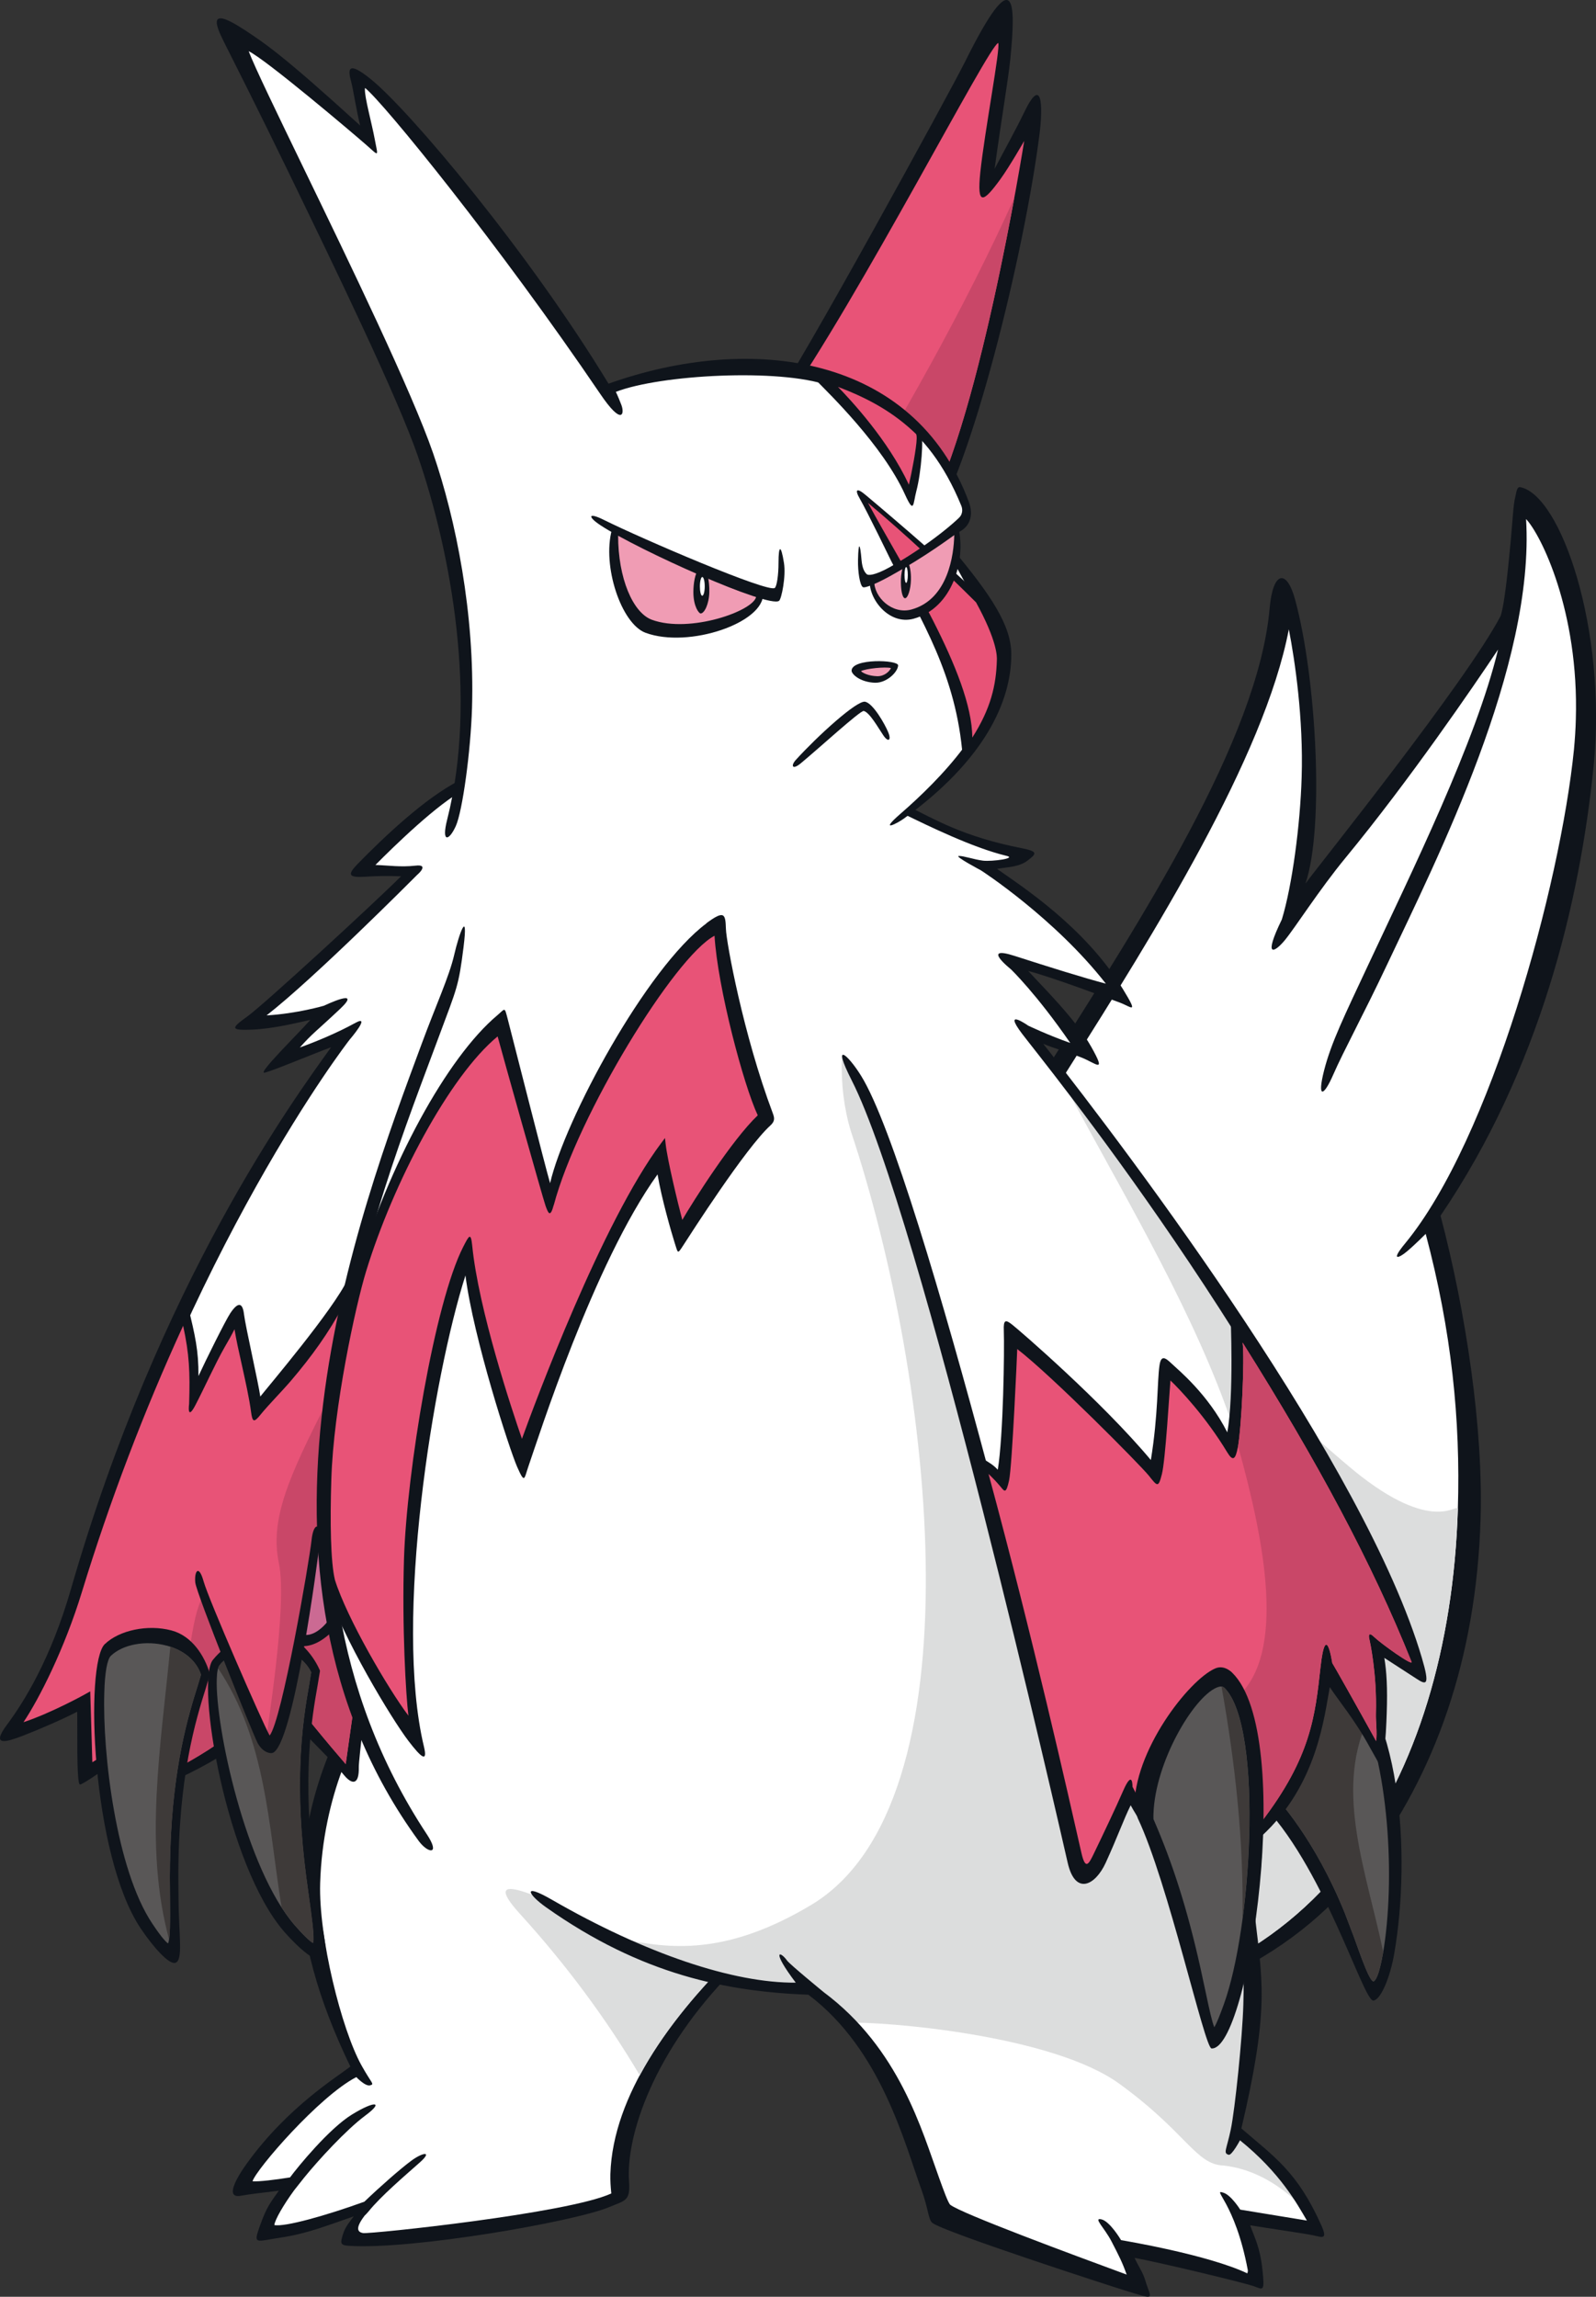 <?xml version="1.0" encoding="UTF-8"?>
<!-- Created with Inkscape (http://www.inkscape.org/) -->
<svg version="1.1" viewBox="0 0 212.42 305.6" xmlns="http://www.w3.org/2000/svg">
 <rect x="0" y="0" width="212.42" height="305.6" fill="#333333" stroke="none"/>
 <g transform="translate(3.382 3.108)">
  <path d="m87.691 229.89c-9.322-11.007-26.805-19.201-42.702-7.976-2.921 3.709-7.867 13.359-8.239 25.361-0.217 7.276 2.233 15.777 6.499 24.584-1.696 1.334-8.348 5.372-13.763 12.877-1.445 2.003-2.931 4.672-0.853 4.322 1.225-0.217 2.047-0.31 5.098-0.679-1.104 1.563-1.619 2.134-2.528 4.694-0.909 2.559-0.58 2.047 2.856 1.532 3.425-0.515 6.007-1.563 9.639-2.813-0.502 0.701-1.104 1.312-1.454 2.441-0.338 1.138-0.35 1.402 0.788 1.476 8.37 0.568 30.033-3.217 34.65-5.142 2.177-0.918 2.844-0.788 2.658-3.435-0.428-6.061 3.26-17.319 13.818-27.998 5.448-5.492 2.537-18.61-6.466-29.245" fill="#0f141b"/>
  <path d="m77.857 286.16c-0.022 0.865 0.031 1.718 0.124 2.583-5.733 2.658-31.991 5.405-33.019 5.274-0.822-0.124-1.039-0.71 0.186-2.32 0.155-0.155 0.329-0.316 0.524-0.558 1.619-2.025 4.912-4.825 6.772-6.477 1.861-1.641 0.406-1.377-1.073-0.279-1.389 1.017-4.146 3.435-6.258 5.459-5.044 1.827-10.602 3.392-11.98 3.107 0.062-0.679 1.191-2.649 2.636-4.628 0.437-0.558 0.896-1.138 1.334-1.684 1.861-2.298 5.58-6.357 8.129-8.25 2.54-1.883 1.303-2.025-1.749-0.155-3.064 1.87-7.265 7.024-8.238 8.348-0.011 0.011-0.022 0.022-0.031 0.031-1.957 0.316-4.136 0.58-4.989 0.515 0.493-1.597 8.873-11.313 13.818-13.862 0 0 1.203 1.281 1.839 1.095 0.623-0.186 0.217-0.186-1.16-2.67-2.658-4.803-5.711-17.035-5.492-24.234 0.36-11.652 4.88-20.492 7.681-24.037l0.248 0.186c15.142-10.7 30.547-3.37 39.475 7.166 5.897 6.969 9.125 14.956 8.939 20.897-0.062 2.67-0.853 4.934-2.397 6.488-7.002 7.068-14.989 17.407-15.317 27.987" fill="#fff"/>
  <path d="m73.936 251.74c-4.628-1.892-14.059-6.74-8.107-0.186 5.963 6.554 11.4 13.796 15.941 21.477 3.042-5.656 7.385-10.799 11.411-14.869 1.532-1.554 2.307-3.808 2.397-6.477 0.186-5.941-17.024 1.948-21.641 0.062" fill="#dcdddd"/>
  <path d="m57.774 100.74c-4.628 2.329-10.252 7.724-13.545 11.094-1.312 1.355-1.346 1.848 0.844 1.718 2.19-0.124 3.073-0.124 4.923-0.062-3.796 3.775-18.304 17.112-20.481 18.665-2.165 1.554-2.276 1.848 0.614 1.74 2.887-0.124 5.832-0.875 7.801-1.303-1.631 1.848-7.188 7.287-6.083 7.024 1.095-0.248 6.455-2.506 8.84-3.381-4.88 6.794-22.823 31.17-34.628 72.1-2.692 9.333-6.269 15.033-8.512 18.041-2.242 3.008 0.031 2.255 1.979 1.52 2.276-0.875 5.558-2.298 7.363-3.25 0.062 1.74-0.124 9.574 0.36 9.683 0.493 0.124 8.206-5.602 10.033-6.707-0.186 1.87-0.778 7.56-0.778 7.56l1.095-0.481c0.515-0.217 11.936-4.486 16.16-11.247 2.583 3.709 6.083 6.543 8.654 9.639 1.073 1.29 2.013 1.324 1.96-1.082-0.031-1.892 4.289-35.908 6.816-46.783 0.416-1.805 1.653-5.777 3.217-10.81 7.199-23.206 20.613-66.389 11.718-73.916-1.935-1.653-4.748-1.563-8.348 0.248" fill="#0f141b"/>
  <path d="m58.398 101.98c3.052-1.541 5.35-1.684 6.827-0.437 1.926 1.631 2.614 5.416 2.462 10.492-0.515 16.565-9.956 46.958-14.606 61.958-1.641 5.252-2.813 9.048-3.25 10.908-2.242 9.672-6.411 39.157-7.374 46.116-2.003-2.329-6.444-7.604-8.031-10.153l-0.657-1.051-0.558 1.104c-2.813 5.635-11.926 10.459-15.077 11.991 0.186-1.74 0.809-7.921 0.809-7.921s-8.173 4.934-9.803 5.93c-0.031-1.827-0.248-9.42-0.248-9.42l-0.996 0.558c-0.031 0.031-4.015 2.221-7.527 3.49 2.121-3.337 5.219-9.595 7.418-16.772 14.146-46.225 35.164-73.293 35.372-73.555 0 0 2.953-3.435 0.732-2.211-2.233 1.225-4.88 2.363-7.363 3.26 1.696-1.913 2.155-2.121 5.328-5.109 3.173-2.987-2.112-0.45-2.112-0.45-0.031 0.011-3.622 1.061-7.648 1.29 6.324-4.923 19.409-18.063 20.022-18.676 0 0 1.774-1.489-0.217-1.247-1.991 0.217-3.479-0.031-5.317-0.093 2.428-2.45 8.37-8.25 11.838-10" fill="#fff"/>
  <path d="m42.892 167.11c-1.883 4.037-10.656 14.354-11.63 15.602-0.248-1.796-1.957-9.245-2.168-10.941-0.186-1.61-0.809-1.684-1.839-0.124-0.636 0.965-3.195 6.105-4.223 8.337 0.022-3.446-0.45-5.372-1.38-9.278l-0.394-0.124-0.524 1.126c-5.46 11.74-10.328 24.092-14.19 36.707-2.844 9.322-6.74 16.225-8.239 18.107l-0.809 1.008 1.247-0.316c3.239-0.822 7.506-3.021 9.059-3.851 0.031 1.203 0.279 9.486 0.279 9.486s8.25-4.978 9.519-5.744c-0.155 1.355-0.788 7.626-0.788 7.626l0.689-0.31c0.515-0.217 12.374-5.536 16.357-12.407 2.441 3.621 8.479 10.547 8.753 10.853l0.623 0.723 0.124-0.94c0.031-0.248 3.61-26.236 6.225-40.809l0.031-0.124-0.062-0.124c-3.03-7.298-5.821-14.519-6.565-22.462z" fill="#0f141b"/>
  <path d="m31.3 185.11c1.138-1.389 2.822-3.073 4.059-4.519 2.692-3.162 5-6.324 6.98-10.055 0.918 7.505 3.501 14.387 6.378 21.313-2.341 13.074-5.427 35.077-6.083 39.77-1.749-2.034-6.729-7.877-8.435-10.613l-0.403-0.667-0.35 0.701c-2.987 5.974-12.932 11.028-15.613 12.309 0.124-1.237 0.8-7.867 0.8-7.867s-8.621 5.219-9.726 5.886c-0.031-1.259-0.279-9.431-0.279-9.431l-0.623 0.35c-0.031 0.031-4.573 2.537-8.26 3.753 2.09-3.129 5.449-9.726 7.779-17.341 3.72-12.155 8.26-24.048 13.468-35.405 0.822 3.785 0.93 6.127 0.797 10.383 0 0-0.329 2.397 0.831 0.186 1.16-2.221 2.692-5.613 3.851-7.637 0.546-0.93 0.986-1.727 1.358-2.472 0.217 1.355 0.58 2.999 0.974 4.738 0.481 2.177 0.986 4.431 1.225 6.236 0.186 1.411 0.381 1.489 1.268 0.394" fill="#e85377"/>
  <path d="m43.363 176.24c-2.134 29.124-11.729 22.035-19.354 32.363-2.68 4.157-1.324 11.017-5.471 16.936 0.062-0.031 0.093-0.062 0.093-0.062s-0.679 6.619-0.809 7.856c2.692-1.281 12.637-6.335 15.624-12.309l0.338-0.689 0.416 0.657c1.706 2.745 6.674 8.589 8.425 10.624 0.657-4.694 3.742-26.707 6.094-39.77-2.134-5.142-4.114-10.252-5.361-15.613" fill="#c94768"/>
  <path d="m38.483 196.52c-2.013 1.268-3.764 4.333-4.573 7.976-1.203 5.405-0.338 10.744 2.45 11.357 2.779 0.623 6.696-3.042 7.91-8.447 0.809-3.643 0.124-7.845-1.172-9.858-0.546-0.853-1.259-1.402-2.069-1.588s-1.696 0.011-2.549 0.558" fill="#0f141b"/>
  <path d="m36.921 214.39c-2.233-0.502-3.228-4.945-2.168-9.716 0.754-3.37 2.397-6.291 4.19-7.429 0.667-0.428 1.312-0.568 1.892-0.437 0.589 0.124 1.104 0.537 1.532 1.203 1.138 1.796 1.389 5.131 0.636 8.501-1.061 4.77-3.851 8.381-6.083 7.877" fill="#cb6a93"/>
  <path d="m10.573 215.64c-2.701 2.583-1.783 28.041 4.759 37.823 1.762 2.636 3.818 4.847 4.617 4.595 1.082-0.329 0.459-3.621 0.428-8.556l-0.022-2.813c-0.031-13.402 2.363-21.061 3.654-25.175l0.546-1.839-0.031-0.155c-0.688-2.298-2.329-4.956-5.088-5.689-3.173-0.844-6.958-0.011-8.851 1.805" fill="#0f141b"/>
  <path d="m18.797 215.85c2.32 0.611 3.961 2.025 4.573 3.873-0.093 0.31-0.437 1.454-0.437 1.454-1.191 3.797-3.304 10.558-3.654 21.98-0.031 1.126-0.062 2.307-0.062 3.534l0.022 2.813c0.011 1.454 0.022 2.866-0.011 3.961-0.031 0.996-0.093 1.706-0.248 2.013-0.217-0.155-0.775-0.657-2.09-2.636-4.825-7.199-6.641-22.68-6.39-30.7 0.062-2.636 0.381-4.464 0.875-4.935 1.597-1.532 4.65-2.09 7.407-1.355" fill="#595757"/>
  <path d="m19.115 254.99c0.062-0.372 0.093-0.887 0.124-1.52 0.031-1.104 0.022-2.515 0.011-3.972l-0.023-2.813c0-1.225 0.022-2.407 0.062-3.534 0.35-11.422 2.462-18.184 3.654-21.98 0 0 0.35-1.16 0.437-1.454-0.568-1.718-2.034-3.042-4.092-3.72-1.268 13.282-3.556 26.477-0.155 38.993" fill="#3e3a39"/>
  <path d="m24.955 217.74c-2.341 2.9 1.783 27.352 9.519 36.214 2.09 2.385 4.3 4.125 5.066 3.775 1.03-0.459 0.011-3.512-0.667-8.402l-0.372-2.779c-1.749-13.293-0.36-21.192 0.394-25.438l0.316-1.904-0.062-0.155c-0.974-2.19-3.162-4.716-5.995-5.088-3.25-0.428-6.532 1.718-8.184 3.764" fill="#0f141b"/>
  <path d="m33.002 216.15c2.373 0.316 4.191 1.498 5.033 3.26-0.062 0.31-0.248 1.498-0.248 1.498-0.428 2.428-1.061 6.028-1.216 11.116-0.124 3.939 0.031 8.786 0.809 14.661l0.381 2.791c0.31 2.276 0.614 4.464 0.58 5.503-0.011 0.217-0.031 0.329-0.062 0.437-0.248-0.124-0.875-0.58-2.407-2.329-6.575-7.538-10.602-26.499-10.405-32.757 0.022-0.952 0.155-1.597 0.381-1.883 1.389-1.728 4.333-2.67 7.166-2.298" fill="#595757"/>
  <path d="m38.261 255.42c0.031-0.124 0.093-0.217 0.093-0.437 0.031-1.039-0.248-3.217-0.58-5.503l-0.381-2.791c-0.766-5.875-0.93-10.722-0.809-14.661 0.155-5.087 0.788-8.687 1.216-11.116 0 0 0.186-1.203 0.248-1.498-0.844-1.762-2.649-2.943-5.033-3.26-2.822-0.372-5.777 0.568-7.166 2.298-0.062 0.093-0.155 0.248-0.186 0.45 6.346 9.486 6.674 20.777 8.424 31.75 0.58 0.896 1.172 1.718 1.805 2.441 1.532 1.749 2.143 2.211 2.397 2.329" fill="#3e3a39"/>
  <path d="m23.165 207.39c2.779 7.418 8.162 19.508 8.928 20.842 1.817 3.162 3.753-9.704 6.543-26.346 3.709-22.078-18.249-1.913-15.47 5.503" fill="#e85377"/>
  <path d="m33.736 204.88c1.216 5.766-1.774 23.129-1.653 23.348 1.817 3.162 3.764-9.694 6.554-26.335 0.853-5.077 2.844-17.407 1.61-18.687-5.284 10.295-7.724 15.919-6.51 21.674" fill="#c94768"/>
  <path d="m32.499 227.8c-1.138-2.09-8.118-18.118-8.774-20.47-0.657-2.363-1.259-1.368-1.117 0.124 0.155 1.489 7.735 20.361 8.326 21.411 0.766 1.312 1.706 1.324 1.904 1.281 2.8-0.645 6.116-25.897 6.356-28.216 0.248-2.32-0.84-2.766-1.117-0.062-0.279 2.68-3.95 24.037-5.58 25.952" fill="#0f141b"/>
  <path d="m57.755 123.89c32.604-63.227 45.12 158.37-3.961 118.23-33.162-39.07 1.095-104 3.961-118.23" fill="#fff"/>
  <path d="m57.065 123.96c-0.667 2.878-2.419 6.663-4.322 11.816-8.227 22.232-26.63 70.175-0.394 106.07 1.225 1.662 2.931 1.926 1.095-0.865-25.558-38.709-6.532-84.234 1.619-106.25 2.385-6.423 2.593-6.565 3.249-11.816 0.657-5.252-0.58-1.839-1.247 1.039" fill="#0f141b"/>
  <path d="m198.29 63.042c-0.248 0.831-0.381 3.457-0.589 5.678-0.279 2.9-0.754 8.217-1.346 10.109-4.54 8.698-24.311 33.326-25.985 35.623 2.54-7.407 1.454-27.418-1.389-37.812-1.117-4.081-2.943-3.785-3.381 1.191-1.52 17.462-17.396 41.816-29.037 60.241-3.851 6.105-5.602 10.853-6.98 13.534-7.33 14.168-33.457 77.034-17.549 102.95 4.453 7.254 11.882 10.908 22.057 10.831 18.184-0.124 34.234-7.144 44.42-20.481 9.037-11.849 14.595-27.265 15.164-45.864 0.372-12.035-1.926-27.484-5.328-40.394 13.184-19.398 18.545-41.663 20.372-59.803 1.817-18.184-4.365-36.105-9.77-37.133-0.481-0.093-0.524 0.844-0.657 1.324" fill="#0f141b"/>
  <path d="m199.73 65.948c1.191 19.475-11.827 45.153-18.523 59.343-3.073 6.51-5.799 11.51-7.133 14.573-1.334 3.073-2.168 3.151-1.225-0.546 0.94-3.698 2.745-7.352 5.809-13.906 5.755-12.287 14.442-29.934 17.342-42.09-3.195 4.792-11.784 17.374-20.284 27.691-3.523 4.267-6.751 9.365-8.118 11.007-1.377 1.653-2.909 2.419-0.372-2.791 1.368-4.464 2.45-12.582 2.636-18.928 0.248-7.757-0.896-15.525-1.706-19.672-3.272 17.079-18.107 40.7-29.114 58.118-3.84 6.072-6.871 10.864-8.228 13.501-7.265 14.048-21.455 50.383-22.297 77.768-0.279 9.431 0.996 17.79 4.694 23.818 4.19 6.816 11.214 10.241 20.875 10.175 17.735-0.124 32.341-7.046 42.253-20.033 8.862-11.619 13.742-27.965 14.311-46.269 0.372-12.002-0.853-23.753-4.278-36.641 0 0-1.389 1.402-2.45 2.298-1.061 0.909-2.341 1.454-0.279-1.039 11.401-13.84 20.645-47.648 22.462-65.7 0.124-1.368 0.217-2.701 0.248-4.015 0.437-14.376-4.65-24.595-6.63-26.663" fill="#fff"/>
  <path d="m177.86 193.39c-7.046-5.427-46.553-42.123-47.057-41.149-7.254 14.048-21.455 50.394-22.297 77.779-0.279 9.42 1.008 17.779 4.705 23.807 4.179 6.827 11.203 10.241 20.875 10.175 17.724-0.124 32.341-7.046 42.243-20.022 8.873-11.63 13.753-27.976 14.322-46.28 0.022-0.996-2.9 3.304-12.79-4.311" fill="#dcdddd"/>
  <path d="m67.673 120.76c17.407-26.871 42.199-21.072 45.853-18.359 8.49 6.291 59.343 116.87 49.015 149.23-0.338 1.073 1.554 10.306-1.454 28.741 7.385 5.952 10.744 12.899 10.744 12.899l-10.263-1.696s2.791 7.057 1.389 8.742c-4.891-2.636-17.254-4.672-17.254-4.672s1.554 3.359 1.913 5.033c-7.374-2.714-23.359-8.599-24.978-9.89-1.61-1.29-4.792-19.201-18.162-29.146-6.192-0.614-15.175-1.358-34.847-11.849-37.976-20.241-25.011-93.446-1.957-129.04" fill="#fff"/>
  <path d="m161.09 280.38c3.008-18.435 1.117-27.67 1.454-28.742 8.807-27.593-26.86-112.05-42.833-140.24-8.392 8.95-13.523 23.72-9.869 35.941 11.116 33.293 17.297 89.496-5.252 103.01-10.963 6.565-18.315 5.875-24.223 4.726 12.473 5.514 19.179 6.094 24.114 6.575 1.796 1.334 3.402 2.813 4.847 4.376 4.847-0.186 27.308 1.597 36.291 8.14 8.993 6.532 10.12 10.744 13.873 10.864 6.608 0.754 10.623 5.875 11.192 6.215-1.554-2.506-4.672-6.893-9.595-10.864" fill="#dcdddd"/>
  <path d="m113.01 102.86c7.112 7.965 51.389 100.6 50.175 139.9-0.093 3.293-0.515 6.203-1.303 8.665-0.031 0.124-0.062 0.31-0.062 0.524-0.011 0.381 0.022 0.952 0.093 1.913 0.124 1.914 0.329 5.175 0.186 9.792-0.124 4.322-1.104 13.895-1.675 16.608-0.568 2.701-1.039 3.118-0.279 3.337 0.416 0.124 1.51-1.926 1.51-1.926 5.361 4.322 7.604 8.457 8.906 10.678-2.09-0.338-8.873-1.454-8.873-1.454s-1.194-1.904-2.211-2.242c-1.675-0.558 1.51 1.182 3.217 10.284 0.031 0.155-0.031 0.31-0.062 0.437-5.274-2.494-16.313-4.333-16.805-4.42 0 0-1.489-2.528-2.627-2.769-1.126-0.248 0.416 1.117 1.358 2.943 0.952 1.839 1.445 2.788 2.013 4.409-7.09-2.605-22.035-8.14-23.479-9.289-0.279-0.248-0.887-1.926-1.467-3.534-2.307-6.324-5.284-17.243-15.394-24.77 0 0-4.486-3.676-4.847-4.179-0.996-1.377-2.134-1.411 1.147 2.931-8.282 0.062-19.967-3.829-32.483-11.05-4.015-2.307-3.151-0.679-0.754 1.017 12.757 9.026 24.092 11.214 34.923 11.641 9.683 7.287 12.79 19.748 15.033 25.908 0.952 2.627 0.918 4.005 1.454 4.442 1.498 1.203 23.665 8.392 25.623 8.993 4.322 1.324 3.479 1.203 2.735-1.303-0.36-1.216-0.93-1.87-1.433-3.03 3.26 0.589 14.672 3.326 15.908 3.785 1.225 0.45 1.423 0.766 1.104-2.242-0.329-3.021-1.051-4.234-1.631-5.875 1.848 0.31 7.057 1.061 8.293 1.312 1.237 0.248 2.09 0.723 1.172-1.324-3.195-7.133-6.237-9.081-10.635-12.877 1.74-7.374 2.549-12.451 2.68-16.74 0.155-4.672-0.732-9.595-0.853-11.543-0.062-0.744-0.011 0.338 0 0 0-0.062-0.45 0.031-0.45 0.011 0.831-2.614 1.281-5.678 1.377-9.103 0.602-19.508-9.639-50.525-19.179-74.901-12.418-31.761-27.352-61.4-31.357-65.886z" fill="#0f141b"/>
  <path d="m90.632 119.76c-7.998 5.963-18.851 26.116-20.799 34.562-0.537-1.762-5.186-20.109-5.635-21.816-0.45-1.706-0.31-1.445-1.377-0.537-6.74 5.657-14.398 19.77-18.884 34.595-3.556 7.998-5.328 35.241-3.764 41.794 1.969 6.302 8.556 17.232 10.799 20.164 1.706 2.233 2.593 2.965 2.069 0.766-4.048-16.893 1.237-49.256 5.525-62.691 1.082 8.414 5.864 23.151 6.882 25.47 1.03 2.32 0.918 1.619 1.498-0.062 1.303-3.731 8.665-26.991 17.188-38.851 0.524 3.151 1.839 7.713 2.286 9.125 0.459 1.402 0.329 1.563 1.182 0.248 0.844-1.303 8.238-12.877 11.553-15.886 0.636-0.58 0.546-1.017 0.316-1.631-3.939-10.47-6.192-22.823-6.236-24.519-0.062-1.991-0.186-2.549-2.605-0.754" fill="#0f141b"/>
  <path d="m70.328 157.22c3.195-11.991 16.083-33.041 21.389-35.821 0.416 6.893 3.862 19.869 5.755 23.895-3.425 3.25-8.61 11.444-10.044 13.917-0.558-2.09-1.982-7.976-2.211-10.076l-0.093-0.822-0.493 0.657c-7.867 10.482-16.849 34.672-18.545 39.365-1.324-3.808-5.788-17.232-6.619-25.711-0.186-1.774-0.406-1.38-1.191 0.155-3.818 7.44-7.527 29.956-7.888 41.51-0.279 9.037 0.248 18.173 0.589 20.886-2.692-3.567-8.184-12.954-9.781-18.063-0.58-2.397-0.657-7.735-0.481-13.348 0.279-9.562 3.228-23.14 4.628-27.713 3.6-11.761 11.061-25.952 17.506-31.258 0.568 2.134 6.017 21.531 6.378 22.538 0.36 0.996 0.623 1.653 1.095-0.124" fill="#e85377"/>
  <path d="m170.78 217.51c-3.72 2.636-8.654 11.291-7.637 15.689l0.155 2.307 0.865 1.008c8.523 8.239 13.884 26.685 15.241 26.565 0.986-0.093 2.233-3.073 2.779-6.236 2.255-12.987 1.051-33.72-8.315-39.65-0.636-0.406-1.684-0.679-3.086 0.316" fill="#0f141b"/>
  <path d="m165.04 233.02c0.155-4.617 3.425-12.484 6.39-14.595 1.082-0.766 1.653-0.403 1.839-0.279 6.127 3.884 8.556 18.567 8.184 30.514-0.093 2.943-0.35 5.733-0.766 8.14-0.546 3.107-1.039 3.577-1.138 3.643-0.459 0.744-1.904-3.545-2.714-5.777l-1.216-3.195c-3.971-9.814-8.862-15.23-10.448-16.827-0.093-0.481-0.155-1.008-0.124-1.619" fill="#595757"/>
  <path d="m178.53 226.04c-1.29-3.632-3.03-6.488-5.274-7.899-0.186-0.124-0.754-0.481-1.827 0.279-2.965 2.1-6.247 9.978-6.389 14.584-0.022 0.611 0.031 1.147 0.124 1.619 1.597 1.61 6.477 7.024 10.449 16.838l1.213 3.184c0.822 2.233 2.255 6.532 2.714 5.777 0.124-0.062 0.602-0.524 1.138-3.632 0.022-0.062 0.022-0.155 0.031-0.217-2.233-10.656-6.389-21.127-2.177-30.536" fill="#3e3a39"/>
  <path d="m116.17 104.07c10.361 4.354 11.586 5.821 16.367 6.368-1.389 1.324-5.022 1.662-5.022 1.662s11.094 7.123 18.031 16.838c-4.037-1.03-13.917-3.589-13.917-3.589s3.961 3.742 9.146 11.586c-3.589-1.005-7.604-2.943-7.604-2.943s35.328 43.173 51.707 84.398c-1.796-0.502-5.777-3.348-5.777-3.348s1.597 6.838 0.471 14.048c-2.999-5.525-6.466-10.602-6.466-10.602s-1.74 12.615-8.796 21.444c-0.636-9.07-2.813-19.365-4.639-18.971-1.817 0.406-9.398 15.044-9.956 18.654-2.134-4.146-2.745-5.208-2.745-5.208l-5.941 12.046s-22.33-96.827-30.416-106.14c-8.096-9.311-4.803-40.602 5.558-36.247" fill="#fff"/>
  <path d="m184.88 218.39c-13.042-32.823-38.085-66.871-47.757-79.398 13.282 25.405 36.094 58.895 23.72 83.009 1.498 2.8 2.965 10.744 3.468 17.932 7.057-8.84 8.797-21.455 8.797-21.455s3.468 5.088 6.466 10.613c1.126-7.21-0.471-14.048-0.471-14.048s3.982 2.844 5.777 3.348" fill="#dcdddd"/>
  <path d="m115.87 104.69 1.008 0.493c3.348 1.631 9.168 4.475 13.589 5.558 1.706 0.338-1.817 0.809-3.021 0.667-1.203-0.155-2.614-0.657-3.217-0.623-0.614 0.031 2.909 1.892 2.909 1.892 0.124 0.062 9.869 6.4 16.663 15.098-2.844-0.744-7.506-2.199-12.123-3.687-4.617-1.489-0.524 1.762-0.524 1.762 0.031 0.031 3.402 3.271 7.91 9.814-2.878-1.005-5.558-2.286-5.591-2.298 0 0-3.49-2.462-0.831 1.061 2.658 3.523 34.518 42.451 50.941 82.626-1.476-0.788-3.304-2.013-4.081-2.571l-1.489-1.061 0.416 1.783c0.011 0.062 0.996 4.365 0.831 9.661-0.022 0.623-0.124 1.281-0.186 1.926-2.67-4.683-5.372-8.654-5.405-8.698l-1.008-1.489-0.248 1.783c-0.011 0.124-1.619 11.203-7.582 19.661-0.623-6.772-2.233-15.974-4.256-17.506-0.416-0.31-0.809-0.316-1.061-0.248-2.242 0.493-8.195 12.363-10 17.484-0.8-1.532-2.583-4.912-2.583-4.912l-0.592 1.247s-3.84 7.779-5.088 10.317c-2.953-12.44-21.958-91.422-30.033-104.41-1.783-2.866-3.95-4.716-1.247 0.611 9.146 17.954 27.746 99.737 28.753 104.12 1.005 4.376 3.665 3.03 5.055 0 1.588-3.468 2.354-5.689 3.326-7.659 0.744 1.411 2.953 4.694 2.953 4.694l0.329-2.069c0.589-3.796 7.746-17.002 9.376-18.02 1.104 0.701 3.162 8.501 3.84 18.282l0.124 1.783 0.766-0.537c7.506-6.86 8.381-16.05 9.114-19.847 1.237 1.892 3.337 4.333 5.35 8.042l1.585 2.822 0.279-2.276c0.217-1.476 0.316-3.665 0.36-5.055 0.124-3.49-0.022-5.656-0.316-7.429 1.355 0.896 2.977 1.913 4.289 2.779 1.324 0.875 1.796 0.896 0.71-2.766-7.549-25.569-38.381-66.466-50.394-81.717 1.454 0.614 3.151 1.061 5.099 1.827 1.948 0.775 3.359 2.264 1.29-1.423-2.056-3.687-6.739-8.26-8.392-10.098 3.249 0.844 10.667 3.643 12.199 4.212 1.532 0.568 2.537 1.696 0.428-1.762-5.087-8.326-13.523-13.731-16.772-16.028 1.237-0.248 2.921-0.217 4.081-1.126 1.172-0.896 1.411-1.194-0.8-1.631-7.834-1.541-11.543-3.829-15.35-5.689l-0.8-0.614z" fill="#0f141b"/>
  <path d="m160.4 171.87s0.471 10.755-0.437 15.602c-2.559-5.066-6.51-8.293-7.363-9.103-0.853-0.809-1.445-1.281-1.662 0.217-0.31 2.121-0.155 6.477-1.147 12.571-6.543-7.823-17.494-17.254-18.424-17.987-0.918-0.744-1.203-0.679-1.147 0.723 0.093 2.745-0.062 13.994-0.8 18.556-0.822-0.875-1.247-0.918-2.307-1.727l-0.155 0.875c7.396 27.265 13.796 54.639 13.862 54.912l0.124 0.592s5.678-11.51 6.028-12.221c0.338 0.636 2.844 5.405 2.844 5.405l0.124-0.645c0.592-3.785 8.184-18.107 9.792-18.457 0.093-0.022 0.186 0.011 0.316 0.093 1.554 1.16 3.446 9.89 4.048 18.665l0.031 0.558 0.338-0.437c6.193-7.746 8.337-18.501 8.764-21.006 0.887 1.324 3.676 5.58 6.149 10.131l0.31 0.568 0.093-0.636c0.217-1.433 0.338-2.866 0.381-4.223 0.124-4.387-0.493-8.063-0.754-9.365 1.082 0.744 3.917 2.649 5.405 3.064l0.428 0.124-0.155-0.406c-5.361-13.49-13.304-28.599-23.61-44.901l-0.416-0.657z" fill="#0f141b"/>
  <path d="m161.37 189.49c0.493-2.605 0.918-11.816 0.636-13.95 9.967 15.842 17.21 29.311 22.484 42.472 0.217 0.636-4.005-2.373-5-3.326-0.996-0.965-0.602 0.416-0.602 0.416 0.011 0.062 1.017 4.42 0.853 9.781-0.031 1.126 0.186 2.484 0.031 3.676-2.866-5.186-5.612-10.044-5.842-10.394 0 0-0.853-5.832-1.563 0.568-0.71 6.401-1.247 11.958-7.899 20.613-0.602-7.921-2.385-17.068-4.179-18.414-0.217-0.155-0.45-0.217-0.667-0.186-1.904 0.416-8.873 13.796-10 18.238-0.437-0.844-2.276-4.355-2.276-4.355s0.062-2.462-1.259 0.58c-0.896 2.069-2.658 5.777-3.851 8.249-0.71 1.467-1.147 2.354-1.696-0.062-1.727-7.593-6.455-28.611-12.352-50.383 0.679 0.645 1.073 1.073 1.61 1.706 0.524 0.636 0.723 0.983 1.126-0.865 0.403-1.848 1.082-17.101 1.082-17.462 4.595 3.534 16.4 15.449 17.527 16.86 1.126 1.423 1.259 1.631 1.727-0.217 0.471-1.848 0.996-10.831 1.138-12.462 1.225 1.169 4.683 4.792 7.56 9.562 0.754 1.247 1.095 0.961 1.402-0.645" fill="#e85377"/>
  <path d="m162 175.54c0.279 2.09-0.124 10.963-0.602 13.775 3.567 12.768 6.379 27.494-0.031 33.326 1.402 3.282 2.627 10.372 3.107 16.707 6.652-8.654 7.188-14.212 7.899-20.613 0.71-6.401 1.575-0.568 1.575-0.568 0.217 0.35 2.965 5.197 5.832 10.394 0.155-1.194-0.062-2.549-0.031-3.676 0.155-5.361-0.831-9.726-0.844-9.781 0 0-0.406-1.38 0.589-0.416 0.996 0.952 5.219 3.96 5 3.326-5.263-13.162-12.516-26.63-22.484-42.472" fill="#c94768"/>
  <path d="m158.37 218.88c-3.567 1.541-10.963 11.138-10.755 18.643l0.437 1.303c4.048 8.523 8.884 30.558 9.814 30.624 4.978 0.35 11.214-41.63 2.769-49.978 0 0-1.039-1.126-2.264-0.589" fill="#0f141b"/>
  <path d="m150.14 238.23c0.217-6.86 5.284-15.438 8.38-16.783 0.71-0.31 0.974-0.062 1.073 0.031 2.649 2.627 3.556 10.996 3.283 19.923-0.248 8.293-1.532 17.068-3.359 22.144-0.58 1.619-1.008 2.636-1.281 3.086-0.279-0.645-0.667-2.376-1.061-4.256l-0.8-3.709c-1.718-7.681-3.643-13.775-6.236-19.726-0.011-0.248-0.011-0.481 0-0.723" fill="#595757"/>
  <path d="m159.59 221.49c-0.062-0.062-0.186-0.155-0.394-0.186 1.848 10.328 2.965 20.645 2.791 30.908 0.459-3.457 0.766-7.177 0.875-10.799 0.279-8.928-0.623-17.297-3.271-19.923" fill="#3e3a39"/>
  <path d="m125.03 5.163c-1.935 3.906-22.243 40.996-25.536 45.328-2.373 3.107-2.909 6.411-1.563 9.562 2.286 5.361 9.333 8.917 14.792 9.529 3.534 0.394 6.225-0.403 7.571-2.264 5.547-7.648 12.691-36.904 14.683-52.615 0.437-3.501 0.416-8.041-2.1-2.757-0.918 1.935-2.856 5.449-3.884 7.418 0.94-6.849 1.827-11.936 2.1-14.682 0.723-7.363 0.744-13.238-6.061 0.481" fill="#0f141b"/>
  <path d="m112.88 68.205c-5.142-0.58-11.663-3.993-13.676-8.698-0.45-1.03-0.645-2.069-0.614-3.107 0.031-1.684 0.788-3.337 2.003-5.077 10.558-15.033 27.702-48.577 28.884-48.709 0.31 0.679-1.796 11.663-2.385 17.21-0.471 4.518 0.381 4.048 2.658 0.93 1.225-1.684 3.184-5.109 3.184-5.109s-6.258 39.584-13.763 50.864c-0.974 1.445-3.326 2.025-6.291 1.696" fill="#e85377"/>
  <path d="m107.89 66.9c1.684 0.679 3.402 1.126 4.989 1.303 2.965 0.338 5.317-0.248 6.291-1.696 5.438-8.173 10.219-31.192 12.44-43.26-6.838 15.12-15.142 29.661-23.72 43.654" fill="#c94768"/>
  <path d="m56.172 107.62c4.836-11.543 2.047-36.827-2.559-50.175-4.595-13.359-23.621-50.164-24.748-54.059-1.126-3.884 16.98 12.297 16.98 12.297s-2.835-9.639-0.279-7.681c2.559 1.948 20.886 22.702 31.74 40.766 5.022-1.839 22.987-3.611 29.726-1.247 6.444 2.255 14.836 7.079 18.304 17.593 0.093 1.783-3.621 2.528-2.32 4.398 1.312 1.861 6.904 12.221 7.079 14.552 0.611 8.381-4.836 14.048-13.599 21.663-25.087 21.75-66.86 17.472-60.328 1.892" fill="#fff"/>
  <path d="m29.158 0.871c-4.978-3.282-3.84-0.623-2.735 1.597 1.104 2.211 4.388 8.665 8.534 17.21 6.072 12.527 14.497 29.847 17.297 37.965 4.365 12.68 7.976 32.133 3.884 48.282-0.809 3.184 0.248 2.866 1.147 0.875 0.896-1.991 1.979-9.967 2.155-15.7 0.381-12.462-2.134-25.077-5.175-33.895-2.822-8.184-11.149-25.383-17.232-37.932-3.49-7.21-6.521-13.457-7.319-15.569 2.276 1.082 13.95 10.974 15.667 12.484 1.718 1.51 1.575 1.631 1.126-0.71-0.437-2.341-1.358-5.58-1.324-6.729 0-0.062 0.022-0.093 0.022-0.155 2.472 1.969 17.812 20.831 31.302 40.711 2.943 4.343 3.271 2.627 2.8 1.433-0.459-1.191-0.723-1.706-0.723-1.706 5.93-2.298 21.761-3.14 28.216-0.875 6.269 2.186 13.129 4.737 17.757 16.017 0.471 1.169-0.493 1.904-1.017 2.332-0.623 0.524-1.796 1.762-1.796 1.762s0.394 1.182 0.701 1.631c1.377 1.948 6.805 12.133 6.958 14.201 0.031 0.471 0.031 0.94 0.031 1.411-0.217 7.385-7.593 14.989-13.009 19.694-2.866 2.494-0.481 1.303 0.481 0.614 10.722-7.757 14.311-15.558 14.311-21.849 0-3.906-2.766-7.954-7.801-14.015-0.329-0.381-0.217-1.684 1.008-2.373 1.268-0.71 1.805-2.134 1.138-3.917-7.276-19.54-28.829-22.527-47.954-15.722-10.635-17.527-26.466-36.334-31.619-40.503-3.195-2.583-3.073-1.281-2.614 0.403 0.279 1.061 0.657 3.687 1.182 5.755-10.306-9.387-12.68-10.941-15.405-12.735" fill="#0f141b"/>
  <path d="m106.84 47.397c-0.093 0.155-2.472-0.8-1.696 0 1.796 1.839 8.95 8.731 11.926 15.295 1.237 2.714 1.061 1.247 1.51-0.459 0.679-2.559 0.996-7.254 0.614-7.757-3.184-2.965-7.44-5.536-12.09-7.166l-0.155-0.062z" fill="#0f141b"/>
  <path d="m108.14 48.367c4.212 1.585 7.505 3.479 10.394 6.269 0.062 0.062 0.093 0.279 0.093 0.589-0.031 1.303-0.657 4.519-1.039 6.16-2.769-5.941-7.691-11.214-9.442-13.019" fill="#e85377"/>
  <path d="m111.07 63.276c0.94 1.619 4.125 8.184 4.125 8.184 4.015 7.987 8.72 15.142 9.562 26.203l0.809-0.775 0.279-0.372c3.304-4.311 4.77-8.392 4.475-12.473-0.124-1.433-2.112-5.536-3.304-7.845-4.501-4.508-15.136-13.402-15.136-13.402-1.237-1.061-1.563-0.809-0.809 0.481" fill="#0f141b"/>
  <path d="m112.14 63.805c5.077 4.245 9.978 8.851 14.387 13.238 2.822 5.153 2.791 7.199 2.769 7.681-0.093 3.37-0.822 6.477-3.271 10.306-0.022-8.425-9.245-22.615-13.884-31.225" fill="#e85377"/>
  <path d="m78.06 67.372c-1.324 4.825 1.247 12.527 4.486 13.72 5.755 2.112 15.81-1.346 15.635-5.219l-0.831-0.186c-2.701-0.36-14.157-6.291-18.665-8.621l-0.537-0.279z" fill="#0f141b"/>
  <path d="m83.374 79.354c-2.515-0.93-4.497-5.514-4.486-11.225 4.289 2.186 15 7.363 18.381 8.107-0.217 1.913-8.84 4.978-13.895 3.118" fill="#f09cb4"/>
  <g fill="#0f141b">
   <path d="m76.549 66.788c5.055 3.326 22.418 11.083 23.763 10.044 0.316-0.248 0.94-3.25 0.645-5.055-0.394-2.472-0.723-2.363-0.723 0 0 1.588-0.217 3.14-0.502 3.348-0.896 0.657-17.615-6.51-22.746-9.059-2.134-1.061-2.165-0.416-0.437 0.723"/>
   <path d="m89.549 72.721c-0.406 0.481-0.645 1.74-0.645 2.953 0 1.913 0.732 2.835 0.961 2.844 0.493 0.011 1.117-1.237 1.16-2.813 0.022-0.732-0.062-1.641-0.217-2.168-0.481-0.279-0.831-0.524-1.268-0.822"/>
   <path d="m123.75 67.02-0.186 0.124c-2.515 1.61-9.19 5.875-11.007 6.608l-0.155 0.062-0.022 0.186c-0.217 2.605 2.593 6.105 5.832 5.219 5.284-1.445 6.926-7.943 5.995-11.958l-0.031-0.502z"/>
  </g>
  <path d="m123.62 67.808v0.403c-0.062 2.341-0.744 8.425-5.7 9.781-2.537 0.689-4.989-1.61-4.945-3.797 1.991-0.875 8.02-4.716 10.645-6.389" fill="#f09cb4"/>
  <g fill="#0f141b">
   <path d="m115.06 72.349c-2.09 1.16-2.909 1.117-3.086 0.94-0.248-0.248-0.58-0.657-0.689-1.883-0.186-2.264-0.416-2.571-0.471 0.011-0.031 1.541 0.248 3.326 0.636 3.589 0.248 0.186 1.74-0.416 3.61-1.445 4.967-2.757 8.074-5.142 9.3-5.995 1.216-0.865 1.411-3.84 0.775-2.769-0.636 1.073-5.142 4.814-10.077 7.549"/>
   <path d="m117.5 71.773c0.217 0.403 0.381 1.247 0.36 2.233-0.031 1.38-0.428 2.494-0.788 2.484-0.372-0.011-0.589-1.172-0.546-2.549 0.011-0.602 0.186-1.346 0.279-1.774 0.279-0.186 0.428-0.155 0.689-0.394"/>
   <path d="m109.96 86.116c-0.011 0.481 1.138 1.554 3.129 1.619 1.563 0.031 3.03-1.433 3.064-2.307 0.022-0.754-6.138-0.961-6.192 0.688"/>
  </g>
  <path d="m115.2 85.784c-0.186 0.428-0.875 1.117-1.848 1.082-1.126-0.031-1.935-0.437-2.143-0.679 0.667-0.338 3.238-0.602 3.993-0.406" fill="#f09cb4"/>
  <path d="m102.55 97.988c-0.723 0.797-0.481 1.411 0.667 0.45 2.298-1.892 7.921-7.046 8.359-6.947 0.788 0.186 1.935 2.255 2.605 3.238 0.657 0.983 1.117 0.688 0.645-0.428-0.459-1.104-1.991-3.796-3.052-4.037-1.095-0.248-6.455 4.672-9.223 7.724" fill="#0f141b"/>
  <path d="m90.415 74.912c0 0.688-0.155 1.247-0.329 1.247-0.186 0-0.316-0.558-0.316-1.247 0-0.689 0.155-1.247 0.316-1.247 0.186 0 0.329 0.558 0.329 1.247" fill="#fff"/>
  <path d="m117.44 73.396c0 0.58-0.093 1.051-0.217 1.051-0.124 0-0.217-0.471-0.217-1.051 0-0.58 0.093-1.051 0.217-1.051 0.124 0 0.217 0.471 0.217 1.051" fill="#fff"/>
 </g>
</svg>
